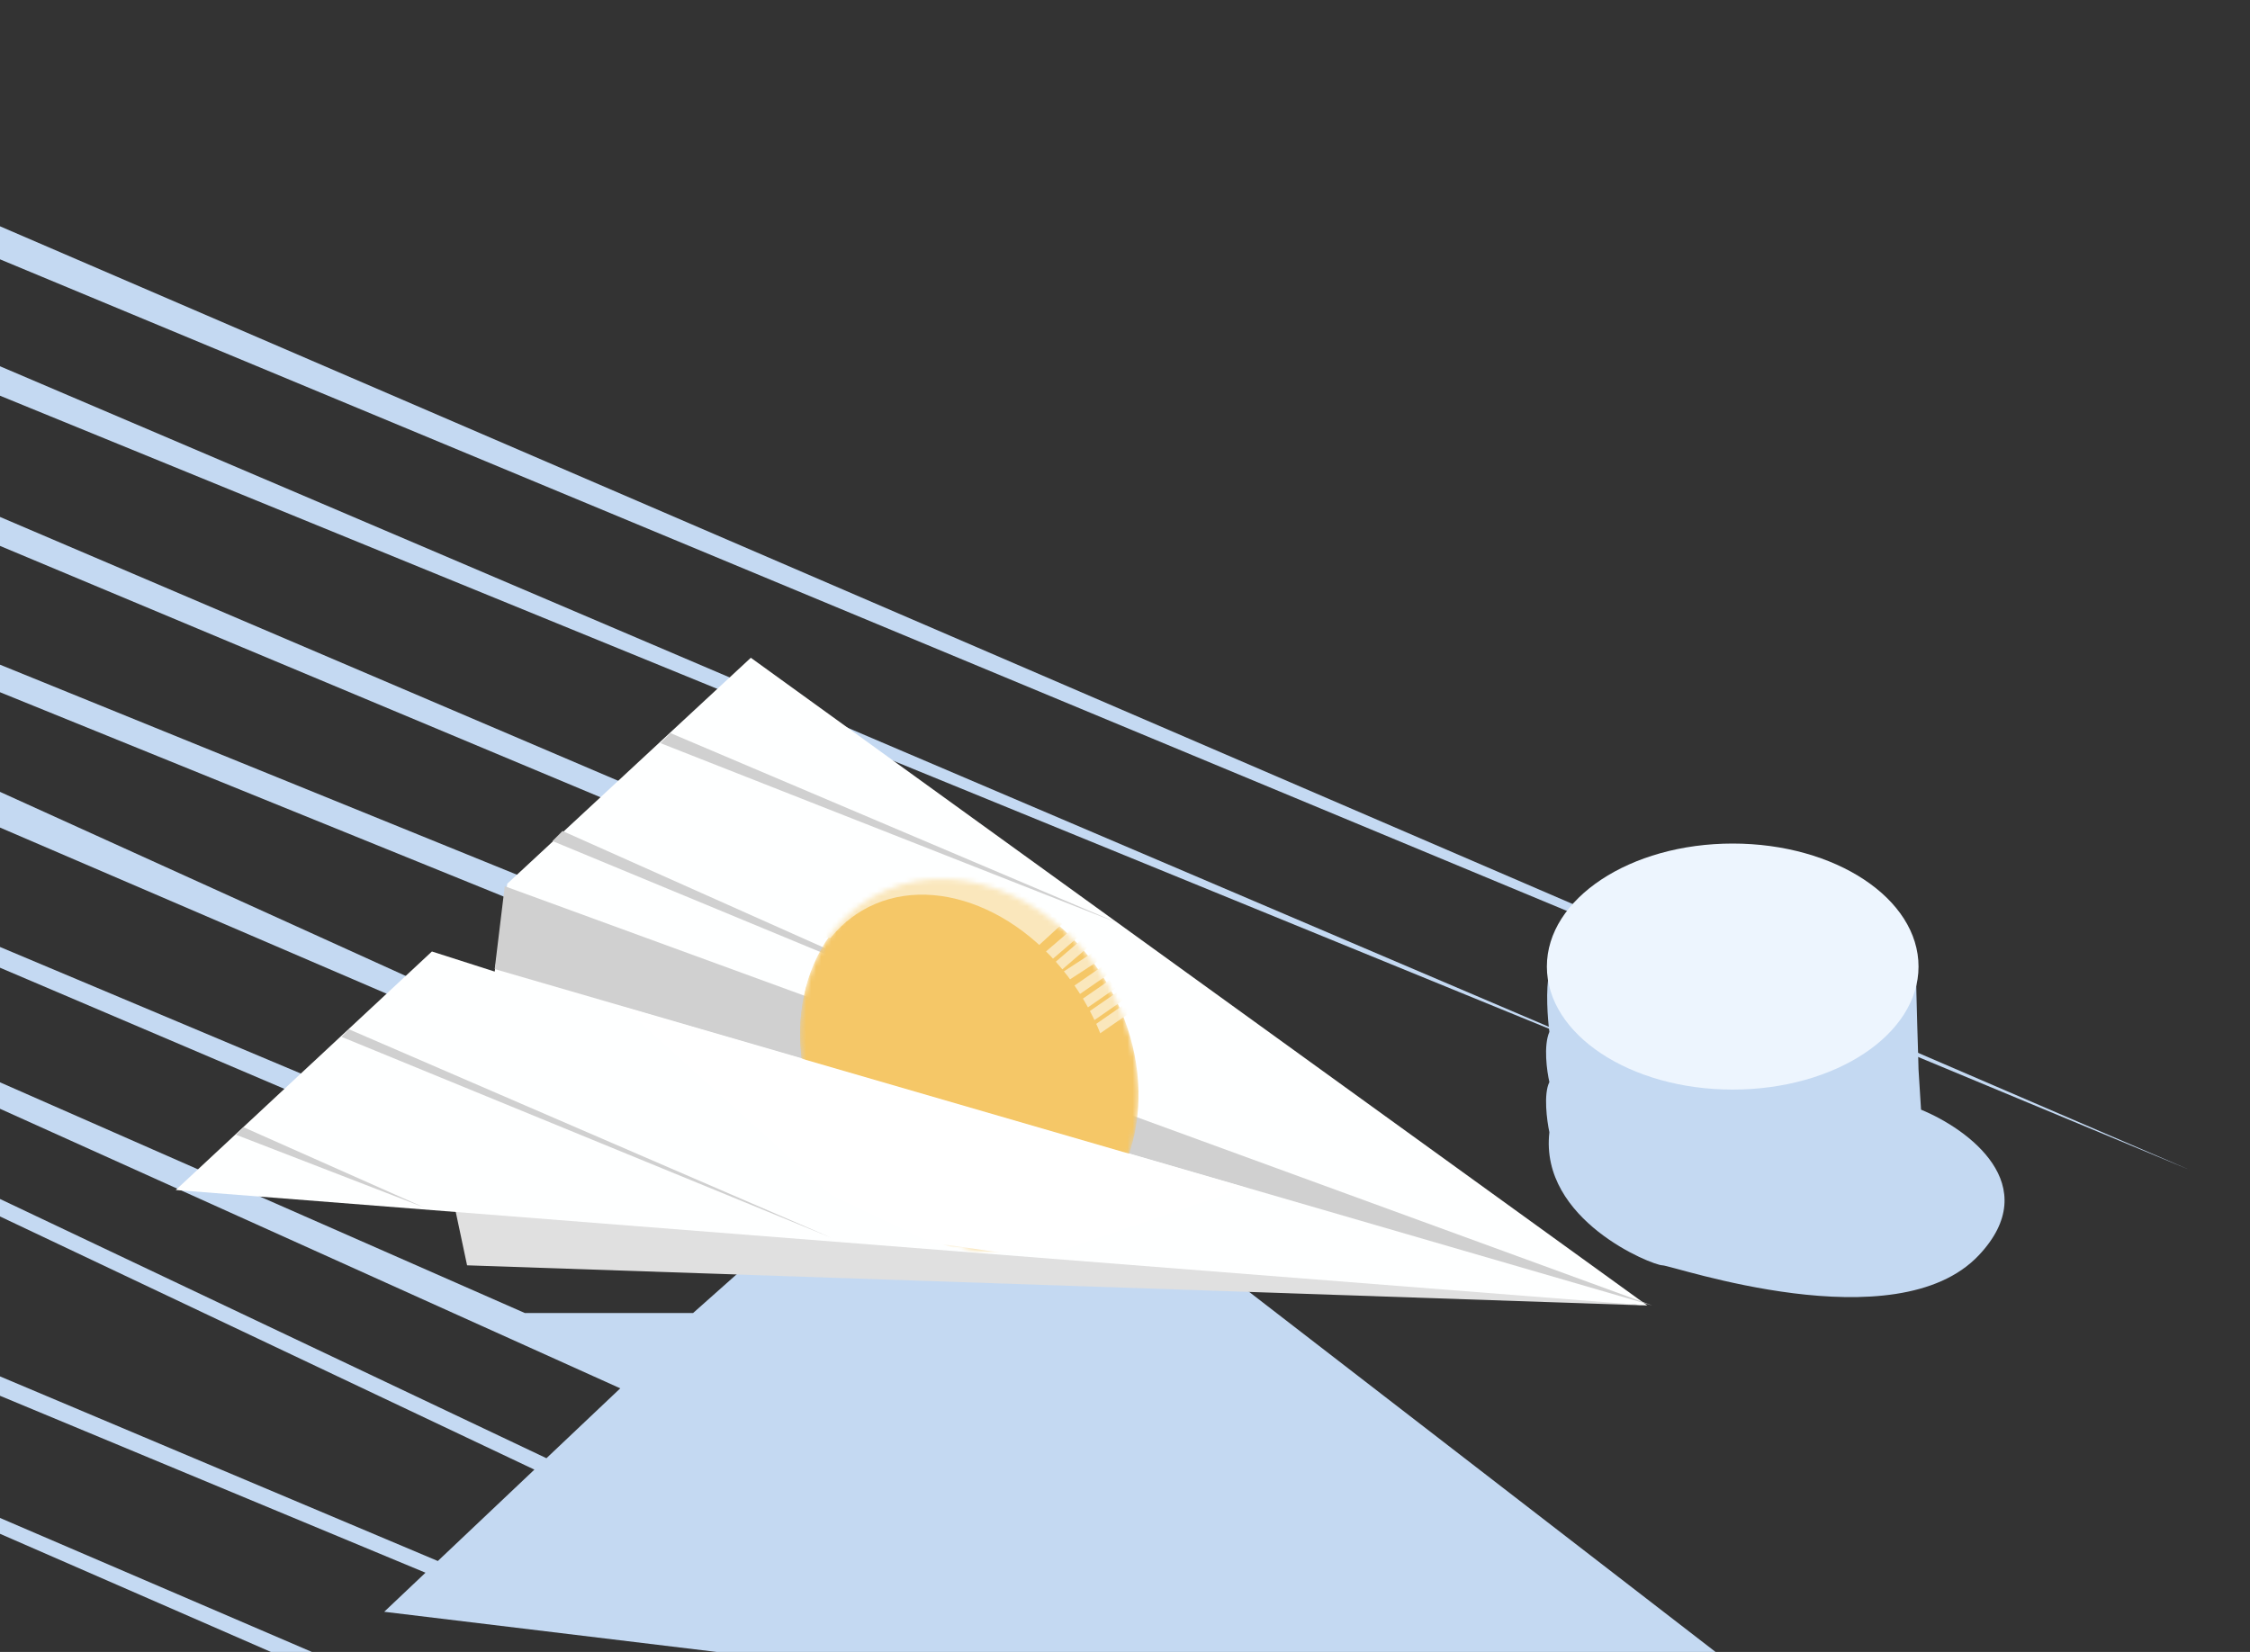 <svg width="448" height="329" viewBox="0 0 448 329" fill="none" xmlns="http://www.w3.org/2000/svg">
<rect x="0" y="0" width="448" height="329" fill="#333333" stroke="none"/>
<path d="M436 233L-28 33V40L436 233Z" fill="#C4D9F2"/>
<path d="M329.5 213.5L-28 61L-24 69L329.5 213.5Z" fill="#C4D9F2"/>
<path d="M143 164L-28 91V97L138 166.5L143 164Z" fill="#C4D9F2"/>
<path d="M113.5 178.5L-28 121V126.5L110 182.5L113.5 178.5Z" fill="#C4D9F2"/>
<path d="M91 199L-28 145L-24 154.5L86.5 202L91 199Z" fill="#C4D9F2"/>
<path d="M67.5 217L-24 178.5V182.5L64 220L67.5 217Z" fill="#C4D9F2"/>
<path d="M-24 205L104.5 261.5H138L192 213.5L378.5 357.5L76.5 321L84.718 313.219L-24 268V264L87.179 310.889L106.403 292.688L-28 229V225.5L108.802 290.416L123.5 276.5L-24 210V205Z" fill="#C4D9F2"/>
<path d="M100.5 345.5L-24 292V295L97.5 348L100.5 345.5Z" fill="#C4D9F2"/>
<path d="M25 342C8.667 335 -24.8 319.8 -28 315V321L21.5 345.5L25 342Z" fill="#C4D9F2"/>
<path d="M89.5 235.5L93 252L328 260L89.5 235.5Z" fill="#E0E0E0"/>
<path d="M382 213C382 211.4 381.5 198.333 381.5 192L308.5 193.5C307.7 197.1 308.167 203 308.5 205.5C307.3 208.3 308 213.333 308.5 215.5C307.3 217.9 308 223.167 308.5 225.5C306.5 243 329 252 331 252C333 252 377.5 267.5 394 250C407.2 236 391.833 224.833 382.5 221L382 213Z" fill="#C4D9F2"/>
<path d="M149.5 131L328 260L35 237L86 189.5L98.5 193.5L101 176L149.5 131Z" fill="#FEFFFF"/>
<path d="M223 184L133.5 146L131.5 148L223 184Z" fill="#D0D0D0"/>
<path d="M84.5 240.5L47 226L48.5 224.5L84.5 240.5Z" fill="#D0D0D0"/>
<path d="M69.5 205L68 206.5L165.5 246.5L69.5 205Z" fill="#D0D0D0"/>
<path d="M110 167.5L112 165.5L200.5 205L110 167.5Z" fill="#D0D0D0"/>
<path d="M329 260L100.5 176.5L98.5 193L329 260Z" fill="#D0D0D0"/>
<mask id="mask0_2_55" style="mask-type:alpha" maskUnits="userSpaceOnUse" x="159" y="175" width="68" height="74">
<ellipse cx="193" cy="212" rx="31.843" ry="38.523" transform="rotate(-30.538 193 212)" fill="#F5C767"/>
</mask>
<g mask="url(#mask0_2_55)">
<ellipse cx="193" cy="212" rx="31.843" ry="38.523" transform="rotate(-30.538 193 212)" fill="#F5C767"/>
<path d="M211.5 184L205.5 189.5L199 191.5L163 186.5L167.5 181.5C185.1 165.9 204.167 176.667 211.5 184Z" fill="#FAE7BC"/>
<rect x="206" y="191.442" width="9.882" height="2" transform="rotate(-40.686 206 191.442)" fill="#FAE7BC"/>
<rect x="208" y="193.442" width="9.882" height="2" transform="rotate(-40.686 208 193.442)" fill="#FAE7BC"/>
<rect x="209.712" y="194.836" width="9.882" height="2" transform="rotate(-33.051 209.712 194.836)" fill="#FAE7BC"/>
<rect x="212" y="197.625" width="9.882" height="2" transform="rotate(-34.696 212 197.625)" fill="#FAE7BC"/>
<rect x="212.827" y="200.816" width="9.882" height="2" transform="rotate(-34.696 212.827 200.816)" fill="#FAE7BC"/>
<rect x="214.608" y="203.013" width="9.882" height="2" transform="rotate(-34.696 214.608 203.013)" fill="#FAE7BC"/>
<rect x="216.388" y="205.211" width="9.882" height="2" transform="rotate(-34.696 216.388 205.211)" fill="#FAE7BC"/>
<ellipse cx="190.873" cy="213.993" rx="28.999" ry="37.887" transform="rotate(-30.538 190.873 213.993)" fill="#F5C767"/>
</g>
<ellipse cx="345" cy="192.5" rx="37" ry="24.5" fill="#EDF5FE"/>
<path d="M124 200.5L248 236.5L211.5 249L199.5 249.5L185.5 247.5L165.5 238L124 200.5Z" fill="white"/>
</svg>
